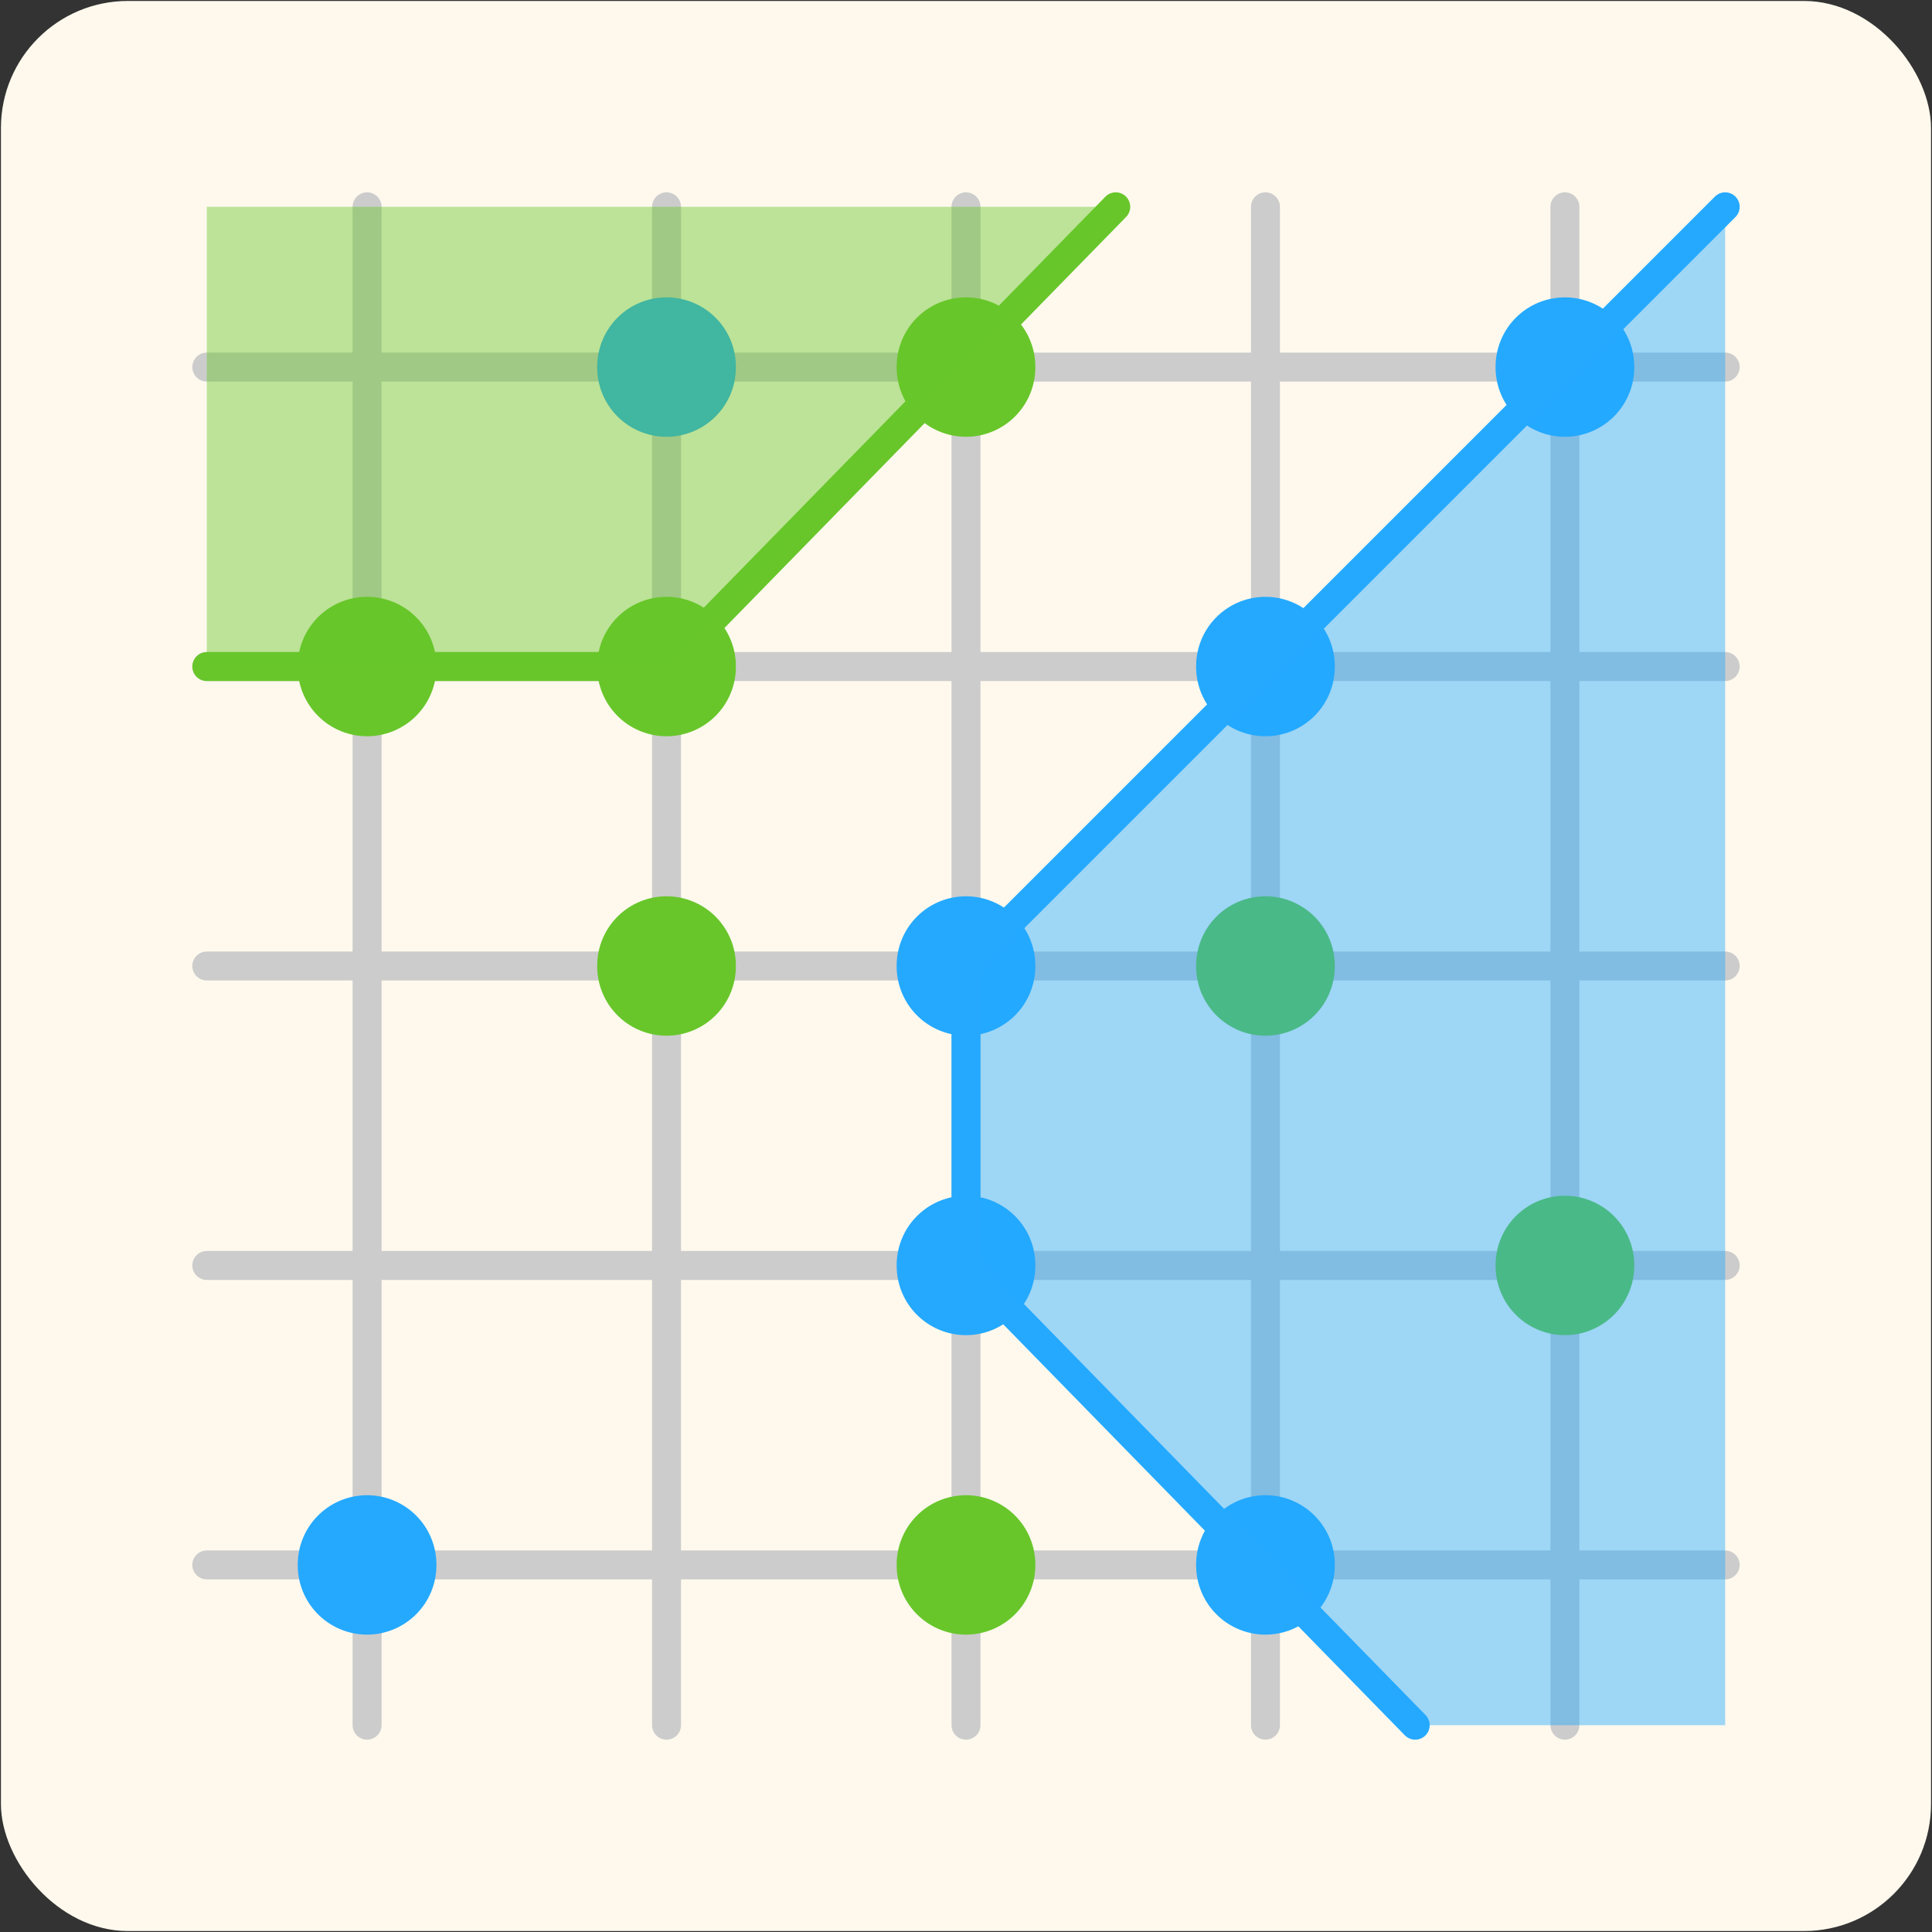 <?xml version="1.0" encoding="UTF-8" standalone="no"?>
<!-- Created with Inkscape (http://www.inkscape.org/) -->

<svg
   xmlns:dc="http://purl.org/dc/elements/1.1/"
   xmlns:cc="http://creativecommons.org/ns#"
   xmlns:rdf="http://www.w3.org/1999/02/22-rdf-syntax-ns#"
   xmlns:svg="http://www.w3.org/2000/svg"
   xmlns="http://www.w3.org/2000/svg"
   version="1.1"
   width="1000"
   height="1000"
   id="svg2">
  <rect width="100%" height="100%" fill="#333333" stroke="none"/>
  <defs
     id="defs4" />
  <g
     transform="translate(-30.938,-95.719)"
     id="layer1">
    <rect
       width="999.001"
       height="999.001"
       ry="65.714"
       x="31.428"
       y="96.219"
       id="rect2985"
       style="fill:#fff9ed;fill-opacity:1;fill-rule:evenodd;stroke:none" />
    <g
       id="g4216">
      <g
         transform="translate(34.437,-11.551)"
         id="g4176"
         style="stroke:#cccccc;stroke-opacity:1">
        <path
           d="m 186.501,214.32 0,785.899"
           id="path4135"
           style="fill:none;stroke:#cccccc;stroke-width:15;stroke-linecap:round;stroke-linejoin:round;stroke-miterlimit:4;stroke-opacity:1;stroke-dasharray:none" />
        <path
           d="m 341.501,214.32 0,785.899"
           id="path4135-4"
           style="fill:none;stroke:#cccccc;stroke-width:15;stroke-linecap:round;stroke-linejoin:round;stroke-miterlimit:4;stroke-opacity:1;stroke-dasharray:none" />
        <path
           d="m 496.501,214.32 0,785.899"
           id="path4135-2"
           style="fill:none;stroke:#cccccc;stroke-width:15;stroke-linecap:round;stroke-linejoin:round;stroke-miterlimit:4;stroke-opacity:1;stroke-dasharray:none" />
        <path
           d="m 651.501,214.32 0,785.899"
           id="path4135-0"
           style="fill:none;stroke:#cccccc;stroke-width:15;stroke-linecap:round;stroke-linejoin:round;stroke-miterlimit:4;stroke-opacity:1;stroke-dasharray:none" />
        <path
           d="m 806.501,214.32 0,785.899"
           id="path4135-6"
           style="fill:none;stroke:#cccccc;stroke-width:15;stroke-linecap:round;stroke-linejoin:round;stroke-miterlimit:4;stroke-opacity:1;stroke-dasharray:none" />
      </g>
      <g
         transform="matrix(0,1,-1,0,1138.207,99.218)"
         id="g4176-7"
         style="stroke:#cccccc;stroke-opacity:1">
        <path
           d="m 186.501,214.32 0,785.899"
           id="path4135-1"
           style="fill:none;stroke:#cccccc;stroke-width:15;stroke-linecap:round;stroke-linejoin:round;stroke-miterlimit:4;stroke-opacity:1;stroke-dasharray:none" />
        <path
           d="m 341.501,214.32 0,785.899"
           id="path4135-4-9"
           style="fill:none;stroke:#cccccc;stroke-width:15;stroke-linecap:round;stroke-linejoin:round;stroke-miterlimit:4;stroke-opacity:1;stroke-dasharray:none" />
        <path
           d="m 496.501,214.32 0,785.899"
           id="path4135-2-0"
           style="fill:none;stroke:#cccccc;stroke-width:15;stroke-linecap:round;stroke-linejoin:round;stroke-miterlimit:4;stroke-opacity:1;stroke-dasharray:none" />
        <path
           d="m 651.501,214.32 0,785.899"
           id="path4135-0-4"
           style="fill:none;stroke:#cccccc;stroke-width:15;stroke-linecap:round;stroke-linejoin:round;stroke-miterlimit:4;stroke-opacity:1;stroke-dasharray:none" />
        <path
           d="m 806.501,214.32 0,785.899"
           id="path4135-6-7"
           style="fill:none;stroke:#cccccc;stroke-width:15;stroke-linecap:round;stroke-linejoin:round;stroke-miterlimit:4;stroke-opacity:1;stroke-dasharray:none" />
      </g>
    </g>
    <path
       d="m 424.264,538.891 a 35.887,35.887 0 1 1 -71.773,0 35.887,35.887 0 1 1 71.773,0 z"
       transform="translate(297.56,-98.173)"
       id="path3989"
       style="fill:#24a9ff;fill-opacity:1;stroke:none" />
    <path
       d="m 424.264,538.891 a 35.887,35.887 0 1 1 -71.773,0 35.887,35.887 0 1 1 71.773,0 z"
       transform="translate(142.56,56.827)"
       id="path3989-5"
       style="fill:#24a9ff;fill-opacity:1;stroke:none" />
    <path
       d="m 424.264,538.891 a 35.887,35.887 0 1 1 -71.773,0 35.887,35.887 0 1 1 71.773,0 z"
       transform="translate(142.56,211.827)"
       id="path3989-0"
       style="fill:#24a9ff;fill-opacity:1;stroke:none" />
    <path
       d="m 424.264,538.891 a 35.887,35.887 0 1 1 -71.773,0 35.887,35.887 0 1 1 71.773,0 z"
       transform="translate(297.56,366.827)"
       id="path3989-9"
       style="fill:#24a9ff;fill-opacity:1;stroke:none" />
    <path
       d="m 424.264,538.891 a 35.887,35.887 0 1 1 -71.773,0 35.887,35.887 0 1 1 71.773,0 z"
       transform="translate(452.56,-253.173)"
       id="path3989-8"
       style="fill:#24a9ff;fill-opacity:1;stroke:none" />
    <path
       d="m 424.264,538.891 a 35.887,35.887 0 1 1 -71.773,0 35.887,35.887 0 1 1 71.773,0 z"
       transform="translate(-167.44,-98.173)"
       id="path3989-4"
       style="fill:#68c62b;fill-opacity:1;stroke:none" />
    <path
       d="m 424.264,538.891 a 35.887,35.887 0 1 1 -71.773,0 35.887,35.887 0 1 1 71.773,0 z"
       transform="translate(-12.44,-98.173)"
       id="path3989-4-3"
       style="fill:#68c62b;fill-opacity:1;stroke:none" />
    <path
       d="m 424.264,538.891 a 35.887,35.887 0 1 1 -71.773,0 35.887,35.887 0 1 1 71.773,0 z"
       transform="translate(142.56,-253.173)"
       id="path3989-4-36"
       style="fill:#68c62b;fill-opacity:1;stroke:none" />
    <path
       d="m 424.264,538.891 a 35.887,35.887 0 1 1 -71.773,0 35.887,35.887 0 1 1 71.773,0 z"
       transform="translate(297.56,56.827)"
       id="path3989-4-6"
       style="fill:#68c62b;fill-opacity:1;stroke:none" />
    <path
       d="m 424.264,538.891 a 35.887,35.887 0 1 1 -71.773,0 35.887,35.887 0 1 1 71.773,0 z"
       transform="translate(452.56,211.827)"
       id="path3989-4-4"
       style="fill:#68c62b;fill-opacity:1;stroke:none" />
    <path
       d="m 424.264,538.891 a 35.887,35.887 0 1 1 -71.773,0 35.887,35.887 0 1 1 71.773,0 z"
       transform="translate(-12.44,-253.173)"
       id="path3989-0-7"
       style="fill:#24a9ff;fill-opacity:1;stroke:none" />
    <path
       d="m 424.264,538.891 a 35.887,35.887 0 1 1 -71.773,0 35.887,35.887 0 1 1 71.773,0 z"
       transform="translate(142.56,366.827)"
       id="path3989-4-2"
       style="fill:#68c62b;fill-opacity:1;stroke:none" />
    <path
       d="m 424.264,538.891 a 35.887,35.887 0 1 1 -71.773,0 35.887,35.887 0 1 1 71.773,0 z"
       transform="translate(-167.44,366.827)"
       id="path3989-0-71"
       style="fill:#24a9ff;fill-opacity:1;stroke:none" />
    <path
       d="m 424.264,538.891 a 35.887,35.887 0 1 1 -71.773,0 35.887,35.887 0 1 1 71.773,0 z"
       transform="translate(-12.44,56.827)"
       id="path3989-4-3-0"
       style="fill:#68c62b;fill-opacity:1;stroke:none" />
    <path
       d="M 107.051,345 345,345 577.5,107.051"
       transform="translate(30.938,95.719)"
       id="path3946"
       style="fill:none;stroke:#68c62b;stroke-width:15;stroke-linecap:round;stroke-linejoin:round;stroke-miterlimit:4;stroke-opacity:1;stroke-dasharray:none" />
  </g>
  <g
     id="layer2">
    <path
       d="M 107.051,345 345,345 577.5,107.051 l -470.449,0 z"
       id="path3908"
       style="fill:#68c62b;fill-opacity:0.439;stroke:none" />
    <path
       d="m 892.949,892.949 -160.449,0 L 500,655 l 0,-155 392.949,-392.949 0,785.899"
       id="path3888"
       style="fill:#24a9ff;fill-opacity:0.438;stroke:none" />
    <path
       d="M 732.5,892.949 500,655 500,500 892.949,107.051"
       id="path3948"
       style="fill:none;stroke:#24a9ff;stroke-width:15;stroke-linecap:round;stroke-linejoin:round;stroke-miterlimit:4;stroke-opacity:1;stroke-dasharray:none" />
  </g>
</svg>
